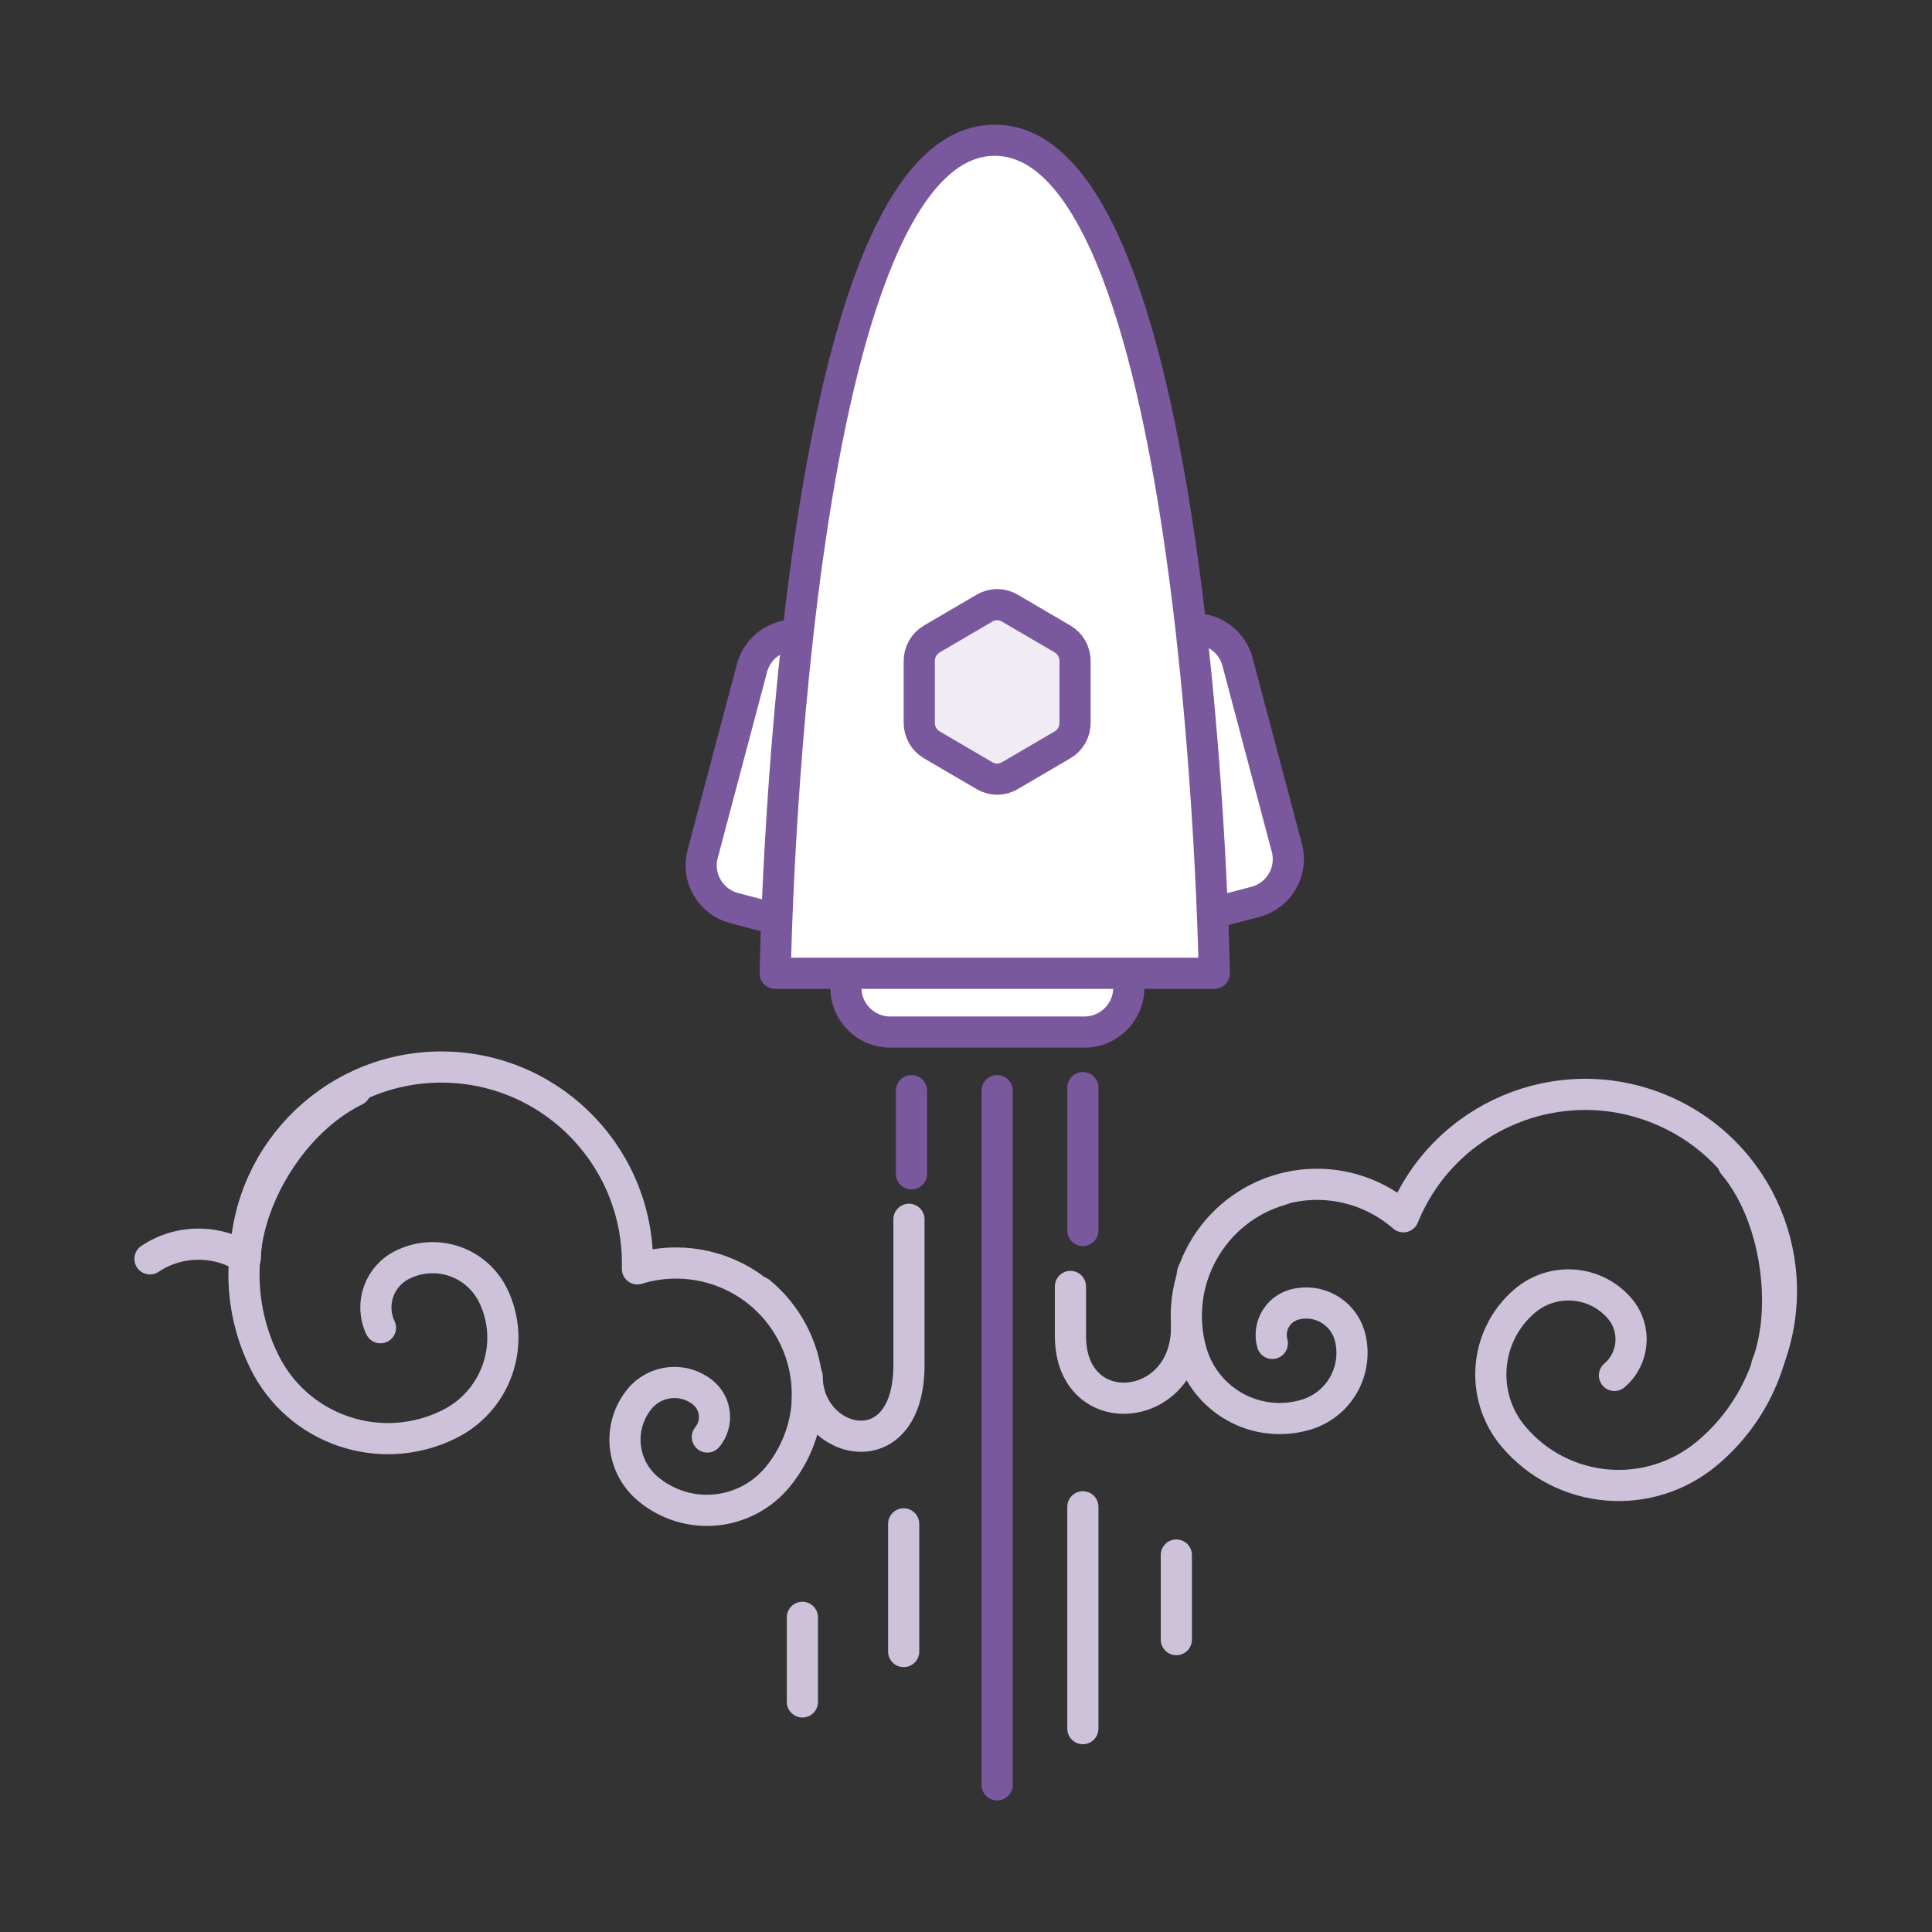 <svg xmlns="http://www.w3.org/2000/svg" width="124" height="124" viewBox="0 0 124 124">
  <rect x="0" y="0" width="124" height="124" fill="#333333" stroke="none"/>
  <g fill="none" fill-rule="evenodd" stroke-linecap="round" stroke-linejoin="round" stroke-width="2" transform="translate(9 9)">
    <path stroke="#CEC2DB" d="M67.523,72.825 C67.523,72.67 67.629,72.515 67.687,72.37 C68.501,70.286 70.109,68.613 72.156,67.717 C74.204,66.821 76.523,66.777 78.603,67.594 C79.505,67.951 80.339,68.459 81.071,69.095 C83.695,62.646 91.046,59.547 97.489,62.174 C103.932,64.801 107.027,72.159 104.403,78.608"/>
    <path stroke="#CEC2DB" d="M102.256 65.734C104.412 68.29 105.327 72.345 105.042 75.679 104.757 79.012 103.159 82.095 100.6 84.247 98.811 85.763 96.494 86.506 94.158 86.311 91.822 86.117 89.659 85.001 88.145 83.21 85.943 80.601 86.267 76.699 88.871 74.491 90.695 72.951 93.42 73.176 94.968 74.995 96.05 76.274 95.895 78.19 94.619 79.277M73.261 67.352C68.798 68.62 66.201 73.265 67.455 77.737 67.877 79.244 68.88 80.521 70.243 81.288 71.606 82.055 73.217 82.248 74.723 81.825 75.784 81.537 76.688 80.838 77.233 79.881 77.777 78.925 77.919 77.79 77.626 76.729 77.185 75.2 75.597 74.31 74.065 74.733 72.991 75.035 72.364 76.148 72.661 77.223"/>
    <path stroke="#CEC2DB" d="M59.703 73.567L59.703 76.739C59.703 82.493 67.155 81.805 67.155 76.196M42.816 81.263C42.816 81.098 42.816 80.933 42.816 80.769 42.902 78.045 41.669 75.447 39.505 73.793 37.34 72.14 34.512 71.635 31.91 72.438 32.105 65.482 26.63 59.685 19.682 59.49 12.734 59.295 6.943 64.775 6.748 71.73 5.915 71.193 4.952 70.891 3.961 70.858 2.743 70.809 1.585 71.156.626 71.796"/>
    <path stroke="#CEC2DB" d="M13.811 60.983C10.812 62.453 8.414 65.565 7.334 68.729 6.254 71.892 6.475 75.356 7.948 78.357 10.082 82.748 15.367 84.578 19.755 82.445 21.24 81.735 22.382 80.462 22.927 78.907 23.472 77.353 23.375 75.645 22.658 74.162 22.156 73.124 21.26 72.329 20.17 71.954 19.08 71.58 17.885 71.656 16.852 72.166 15.341 72.89 14.7 74.701 15.419 76.216M39.768 73.929C41.492 75.351 42.581 77.4 42.795 79.626 43.009 81.852 42.331 84.072 40.91 85.797 39.916 87.002 38.486 87.762 36.932 87.911 35.379 88.06 33.829 87.585 32.626 86.591 31.777 85.898 31.24 84.895 31.133 83.804 31.025 82.712 31.357 81.624 32.055 80.778 33.072 79.553 34.885 79.376 36.119 80.381 36.982 81.09 37.108 82.365 36.4 83.229"/>
    <path stroke="#CEC2DB" d="M49.339,69.257 L49.339,78.599 C49.339,85.38 42.806,83.772 42.806,79.335"/>
    <path fill="#FFF" stroke="#7A589E" d="M63.448 51.581L63.448 54.411C63.448 55.966 62.166 57.242 60.598 57.242L48.142 57.242C46.574 57.242 45.292 55.966 45.292 54.411L45.292 51.581 63.448 51.581zM40.88 50.008L38.123 49.286C36.608 48.891 35.694 47.333 36.094 45.829L39.268 33.865C39.666 32.36 41.234 31.452 42.752 31.849L45.508 32.571 40.88 50.008zM68.811 49.607L71.567 48.885C73.082 48.49 73.996 46.933 73.596 45.428L70.422 33.464C70.024 31.959 68.456 31.051 66.938 31.449L64.182 32.171 68.811 49.607z"/>
    <path stroke="#7A589E" d="M55 61L55 105.557M60.5 60.805L60.5 69.976"/>
    <path stroke="#CEC2DB" d="M60.5 87.71L60.5 101.948M66.5 90.805L66.5 96.234M42.5 94.805L42.5 100.234M49 88.805L49 97"/>
    <path stroke="#7A589E" d="M49.5,61 L49.5,66.339"/>
    <path fill="#FFF" stroke="#7A589E" d="M68.937,53.468 L40.753,53.468 C40.753,53.468 41.597,0 54.846,0 C68.093,0 68.937,53.468 68.937,53.468 Z"/>
    <path fill="#F1ECF3" stroke="#7A589E" d="M54.195,30.027 C54.693,29.735 55.307,29.735 55.806,30.027 L59.195,32.01 C59.693,32.302 60,32.841 60,33.424 L60,37.392 C60,37.975 59.693,38.514 59.195,38.806 L55.806,40.789 C55.307,41.081 54.693,41.081 54.195,40.789 L50.805,38.806 C50.307,38.514 50,37.975 50,37.392 L50,33.424 C50,32.841 50.307,32.302 50.805,32.01 L54.195,30.027 Z"/>
  </g>
</svg>
